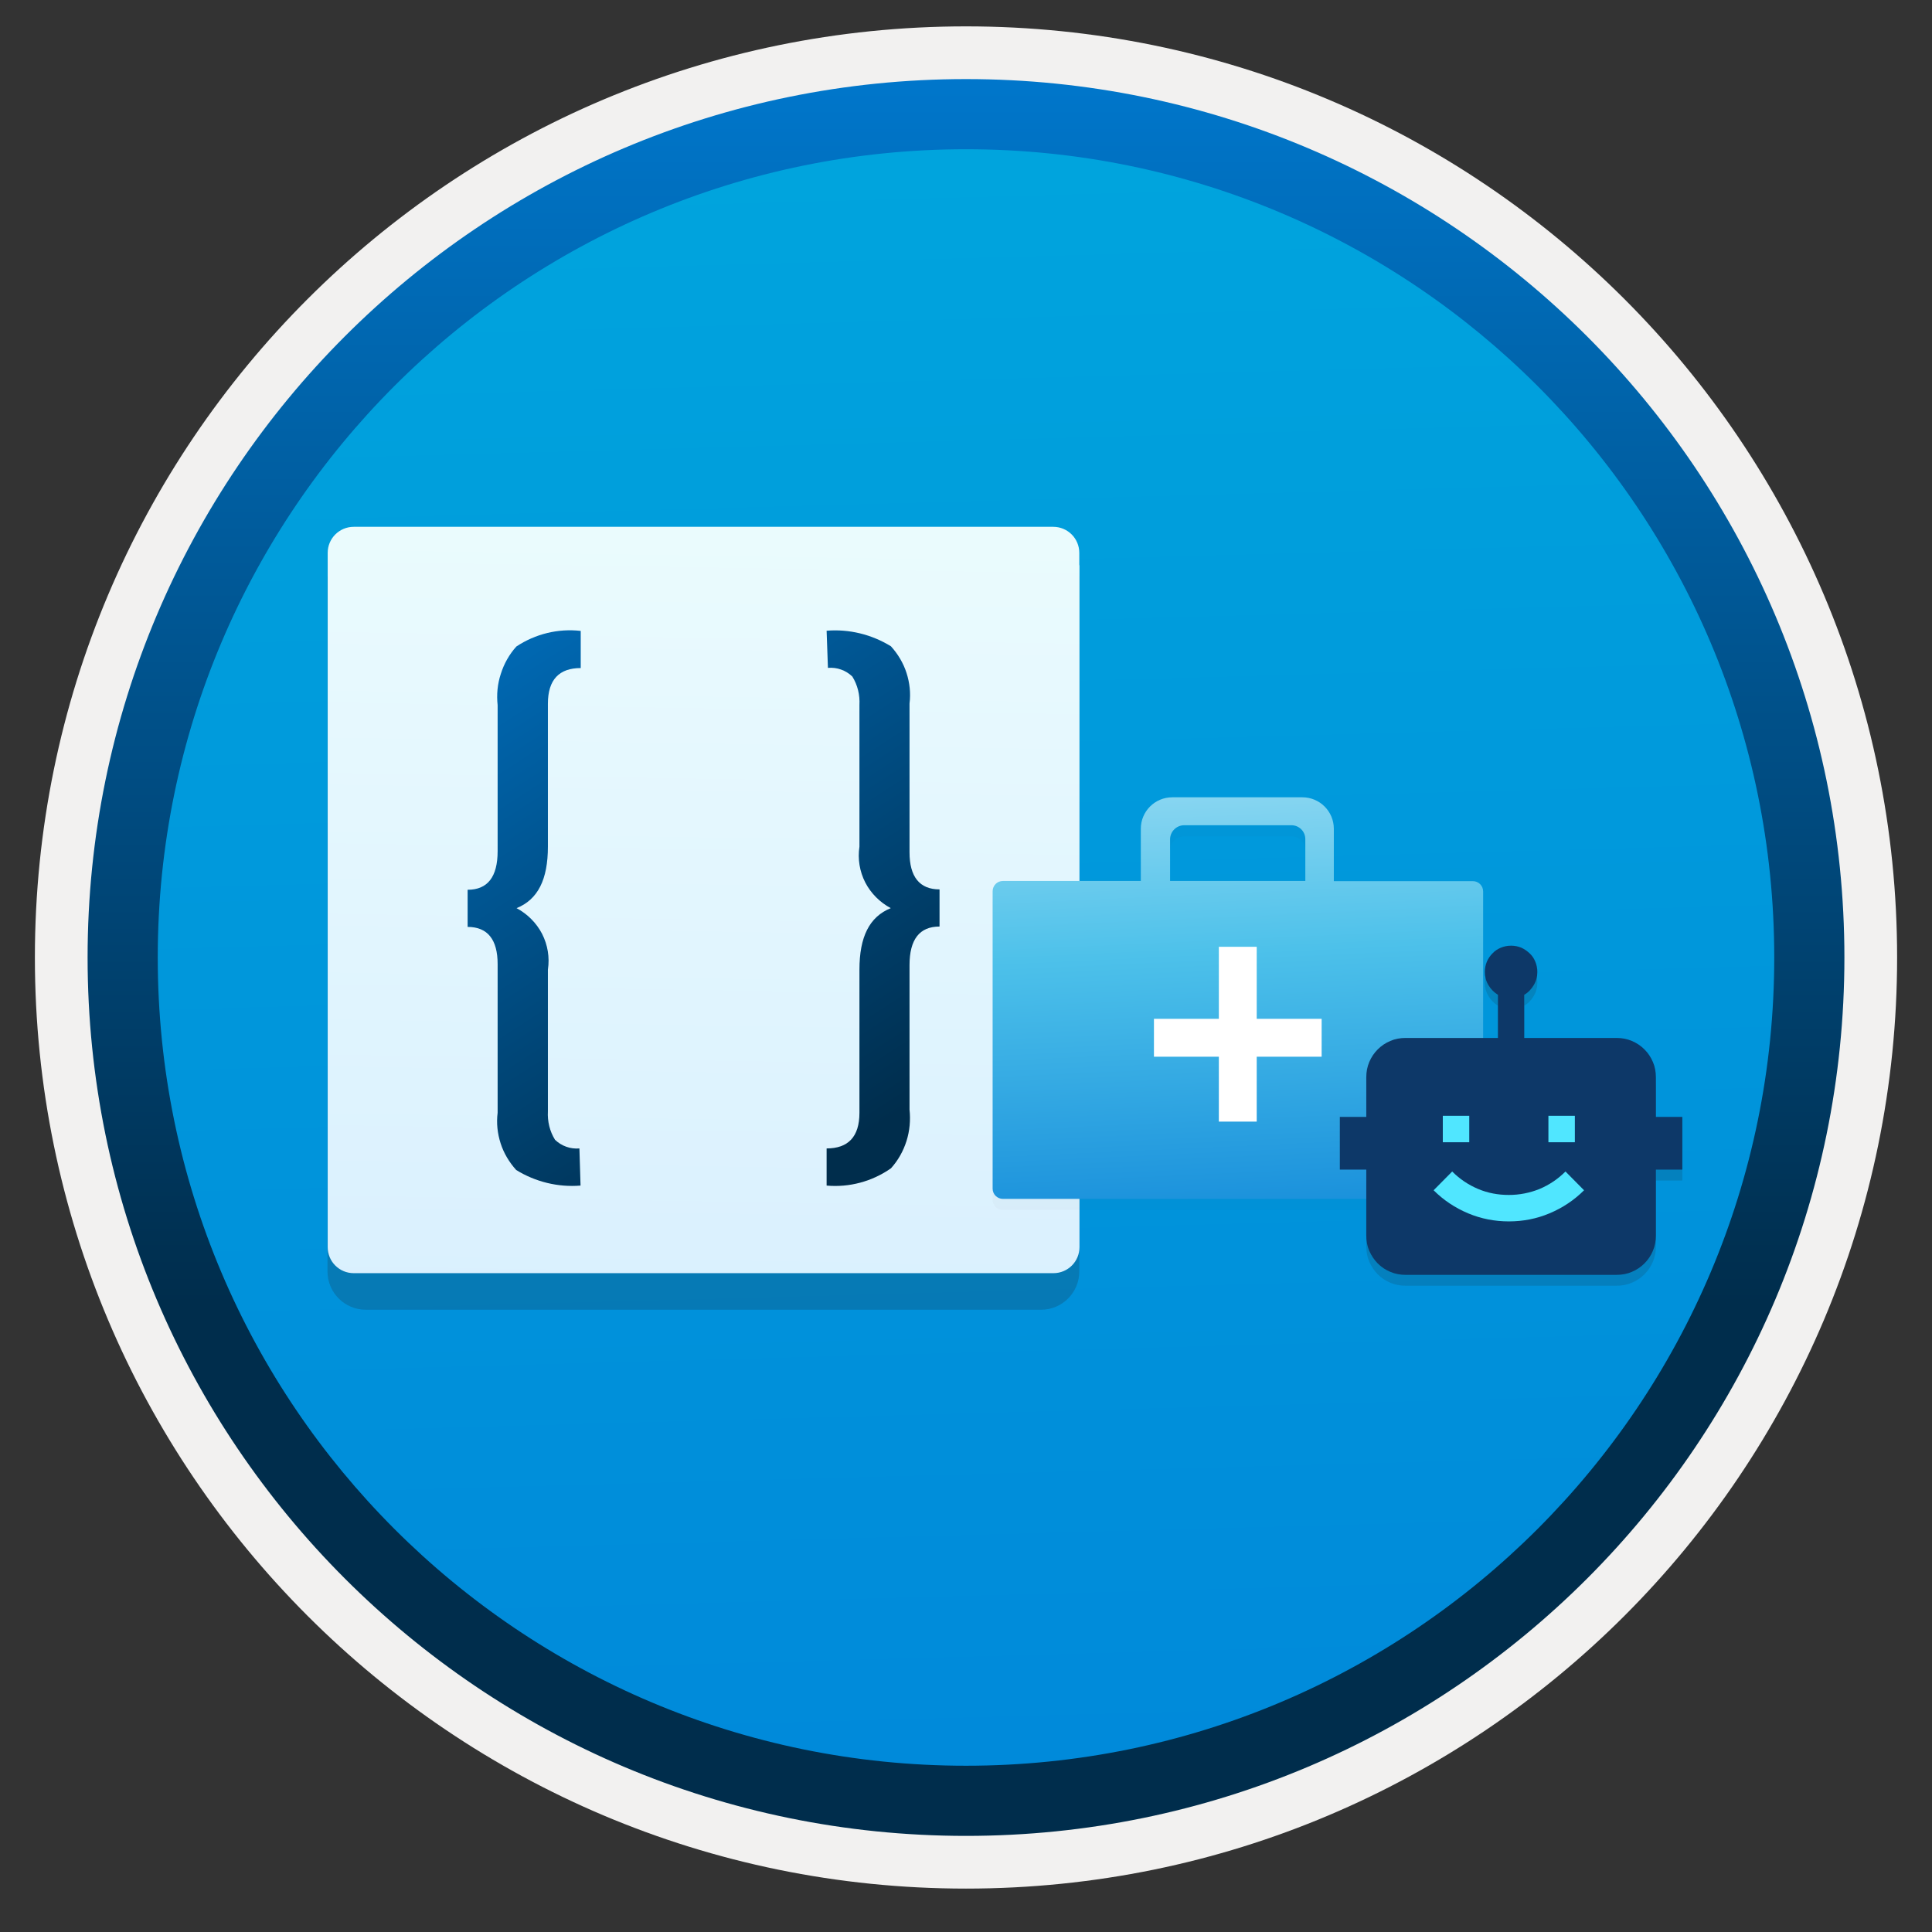 <svg width="103" height="103" viewBox="0 0 103 103" fill="none" xmlns="http://www.w3.org/2000/svg">
<rect x="0" y="0" width="103" height="103" fill="#333333" stroke="none"/>
<path d="M51.5 97.856C25.65 97.856 4.69 76.906 4.69 51.046C4.69 25.186 25.65 4.236 51.5 4.236C77.35 4.236 98.31 25.196 98.31 51.046C98.31 76.896 77.35 97.856 51.5 97.856Z" fill="url(#paint0_linear)"/>
<path fill-rule="evenodd" clip-rule="evenodd" d="M97.4 51.046C97.4 76.396 76.85 96.946 51.5 96.946C26.15 96.946 5.6 76.396 5.6 51.046C5.6 25.696 26.15 5.146 51.5 5.146C76.85 5.146 97.4 25.696 97.4 51.046ZM51.5 1.406C78.92 1.406 101.14 23.626 101.14 51.046C101.14 78.466 78.91 100.686 51.5 100.686C24.08 100.686 1.86 78.456 1.86 51.046C1.86 23.626 24.08 1.406 51.5 1.406Z" fill="#F2F1F0"/>
<path fill-rule="evenodd" clip-rule="evenodd" d="M94.59 51.046C94.59 74.846 75.3 94.136 51.5 94.136C27.7 94.136 8.41 74.846 8.41 51.046C8.41 27.246 27.7 7.956 51.5 7.956C75.3 7.956 94.59 27.246 94.59 51.046ZM51.5 4.216C77.36 4.216 98.33 25.186 98.33 51.046C98.33 76.906 77.36 97.876 51.5 97.876C25.64 97.876 4.67 76.906 4.67 51.046C4.67 25.186 25.63 4.216 51.5 4.216Z" fill="url(#paint1_linear)"/>
<path opacity="0.2" d="M55.5 69.826C56.63 69.826 57.54 68.906 57.54 67.786V30.736H17.46V67.786C17.46 68.916 18.38 69.826 19.5 69.826H55.5Z" fill="#1F1D21"/>
<path d="M57.54 30.096V29.476C57.54 28.706 56.92 28.086 56.15 28.086H18.86C18.09 28.086 17.47 28.706 17.47 29.476V30.166V30.796V66.486C17.47 67.256 18.09 67.876 18.86 67.876H56.16C56.93 67.876 57.55 67.256 57.55 66.486V30.166C57.55 30.136 57.54 30.116 57.54 30.096Z" fill="url(#paint2_linear)"/>
<path d="M30.95 63.206C29.75 63.306 28.54 63.006 27.52 62.376C27.15 61.966 26.86 61.486 26.69 60.956C26.52 60.426 26.46 59.876 26.53 59.326V51.396C26.53 50.096 26 49.416 24.93 49.416V47.436C26 47.436 26.53 46.746 26.53 45.376V37.596C26.47 37.036 26.52 36.466 26.7 35.926C26.87 35.386 27.15 34.886 27.53 34.466C28.54 33.796 29.76 33.496 30.96 33.636V35.616C29.82 35.616 29.21 36.226 29.21 37.516V45.136C29.21 46.886 28.68 47.956 27.54 48.416C28.12 48.726 28.6 49.206 28.9 49.786C29.2 50.376 29.31 51.036 29.21 51.696V59.246C29.18 59.786 29.31 60.316 29.59 60.766C29.76 60.926 29.96 61.056 30.19 61.136C30.41 61.216 30.65 61.246 30.89 61.226L30.95 63.206Z" fill="url(#paint3_linear)"/>
<path d="M44.069 33.626C45.269 33.526 46.479 33.826 47.499 34.456C47.869 34.866 48.159 35.346 48.329 35.876C48.499 36.406 48.559 36.956 48.489 37.506V45.436C48.489 46.736 49.019 47.416 50.089 47.416V49.396C49.019 49.396 48.489 50.086 48.489 51.456V59.156C48.549 59.716 48.499 60.286 48.329 60.826C48.159 61.366 47.879 61.866 47.499 62.286C46.499 62.986 45.279 63.316 44.069 63.206V61.226C45.209 61.226 45.819 60.616 45.819 59.326V51.696C45.819 49.946 46.349 48.876 47.489 48.416C46.909 48.106 46.429 47.626 46.129 47.046C45.829 46.456 45.719 45.796 45.819 45.136V37.586C45.849 37.046 45.719 36.516 45.439 36.066C45.269 35.906 45.069 35.776 44.839 35.696C44.619 35.616 44.379 35.586 44.139 35.606L44.069 33.626Z" fill="url(#paint4_linear)"/>
<g opacity="0.15">
<path opacity="0.15" d="M71.11 47.556V44.776C71.11 43.846 70.36 43.096 69.43 43.096H62.5C61.57 43.096 60.82 43.846 60.82 44.776V47.556H53.47C53.16 47.556 52.92 47.806 52.92 48.106V63.956C52.92 64.266 53.17 64.506 53.47 64.506H78.52C78.83 64.506 79.07 64.256 79.07 63.956V48.116C79.07 47.806 78.82 47.566 78.52 47.566H71.11V47.556ZM63.13 44.586H68.85C69.26 44.586 69.59 44.916 69.59 45.326V47.556H62.38V45.326C62.38 44.916 62.72 44.586 63.13 44.586Z" fill="#1F1D20"/>
</g>
<path opacity="0.15" d="M89.69 62.936V60.126H88.28V58.016C88.28 57.726 88.23 57.446 88.12 57.196C88.01 56.936 87.86 56.716 87.67 56.526C87.48 56.336 87.26 56.186 87 56.076C86.74 55.966 86.47 55.916 86.18 55.916H81.26V53.616C81.47 53.496 81.64 53.316 81.77 53.096C81.9 52.876 81.96 52.646 81.96 52.396C81.96 52.196 81.92 52.016 81.85 51.846C81.78 51.676 81.68 51.526 81.55 51.406C81.42 51.276 81.27 51.176 81.11 51.106C80.94 51.036 80.76 50.996 80.56 50.996C80.36 50.996 80.18 51.036 80.01 51.106C79.84 51.176 79.69 51.276 79.57 51.406C79.44 51.536 79.34 51.686 79.27 51.846C79.2 52.016 79.16 52.196 79.16 52.396C79.16 52.646 79.22 52.876 79.35 53.096C79.48 53.316 79.65 53.486 79.86 53.616V55.916H74.94C74.65 55.916 74.37 55.966 74.12 56.076C73.86 56.186 73.64 56.336 73.45 56.526C73.26 56.716 73.11 56.936 73 57.196C72.89 57.456 72.84 57.726 72.84 58.016V60.126H71.43V62.936H72.84V66.446C72.84 66.736 72.89 67.016 73 67.266C73.11 67.516 73.26 67.746 73.45 67.936C73.64 68.126 73.86 68.276 74.12 68.386C74.38 68.496 74.65 68.546 74.94 68.546H78.45H83.28H86.18C86.47 68.546 86.75 68.496 87 68.386C87.26 68.276 87.48 68.126 87.67 67.936C87.86 67.746 88.01 67.526 88.12 67.266C88.23 67.006 88.28 66.736 88.28 66.446V62.936H89.69V62.936Z" fill="#1F1D20"/>
<path d="M71.11 46.966V44.186C71.11 43.256 70.36 42.506 69.43 42.506H62.5C61.57 42.506 60.82 43.256 60.82 44.186V46.966H53.47C53.16 46.966 52.92 47.216 52.92 47.516V63.366C52.92 63.676 53.17 63.916 53.47 63.916H78.52C78.83 63.916 79.07 63.666 79.07 63.366V47.526C79.07 47.216 78.82 46.976 78.52 46.976H71.11V46.966ZM63.13 43.996H68.85C69.26 43.996 69.59 44.326 69.59 44.736V46.966H62.38V44.746C62.38 44.336 62.72 43.996 63.13 43.996Z" fill="url(#paint5_linear)"/>
<path d="M70.45 54.316H66.999V50.476H64.98V54.316H61.52V56.336H64.98V59.796H66.999V56.336H70.46V54.316H70.45Z" fill="white"/>
<path d="M89.69 62.356V59.546H88.28V57.436C88.28 57.146 88.23 56.866 88.12 56.616C88.01 56.356 87.86 56.136 87.67 55.946C87.48 55.756 87.26 55.606 87 55.496C86.74 55.386 86.47 55.336 86.18 55.336H81.26V53.036C81.47 52.916 81.64 52.736 81.77 52.516C81.9 52.296 81.96 52.066 81.96 51.816C81.96 51.616 81.92 51.436 81.85 51.266C81.78 51.096 81.68 50.946 81.55 50.826C81.42 50.706 81.27 50.596 81.11 50.526C80.94 50.456 80.76 50.416 80.56 50.416C80.36 50.416 80.18 50.456 80.01 50.526C79.84 50.596 79.69 50.696 79.57 50.826C79.44 50.956 79.34 51.106 79.27 51.266C79.2 51.436 79.16 51.616 79.16 51.816C79.16 52.066 79.22 52.296 79.35 52.516C79.48 52.736 79.65 52.906 79.86 53.036V55.336H74.94C74.65 55.336 74.37 55.386 74.12 55.496C73.86 55.606 73.64 55.756 73.45 55.946C73.26 56.136 73.11 56.356 73 56.616C72.89 56.876 72.84 57.146 72.84 57.436V59.546H71.43V62.356H72.84V65.866C72.84 66.156 72.89 66.436 73 66.686C73.11 66.936 73.26 67.166 73.45 67.356C73.64 67.546 73.86 67.696 74.12 67.806C74.38 67.916 74.65 67.966 74.94 67.966H78.45H83.28H86.18C86.47 67.966 86.75 67.916 87 67.806C87.26 67.696 87.48 67.546 87.67 67.356C87.86 67.166 88.01 66.946 88.12 66.686C88.23 66.426 88.28 66.156 88.28 65.866V62.356H89.69V62.356Z" fill="#0D3868"/>
<path d="M78.33 60.896H76.92V59.486H78.33V60.896Z" fill="#50E6FF"/>
<path d="M83.96 60.896H82.55V59.486H83.96V60.896Z" fill="#50E6FF"/>
<path d="M77.42 62.456C77.82 62.856 78.28 63.166 78.8 63.386C79.32 63.606 79.87 63.706 80.44 63.706C81.01 63.706 81.56 63.596 82.08 63.386C82.6 63.166 83.06 62.856 83.46 62.456L84.45 63.456C83.92 63.986 83.3 64.396 82.61 64.686C81.92 64.976 81.2 65.116 80.44 65.116C79.69 65.116 78.96 64.976 78.27 64.686C77.58 64.396 76.96 63.986 76.43 63.456L77.42 62.456Z" fill="#50E6FF"/>
<defs>
<linearGradient id="paint0_linear" x1="49.73" y1="-13.748" x2="53.713" y2="132.021" gradientUnits="userSpaceOnUse">
<stop stop-color="#00ABDE"/>
<stop offset="1" stop-color="#007ED8"/>
</linearGradient>
<linearGradient id="paint1_linear" x1="51.5" y1="-2.446" x2="51.5" y2="99.318" gradientUnits="userSpaceOnUse">
<stop stop-color="#007ED8"/>
<stop offset="0.707" stop-color="#002D4C"/>
</linearGradient>
<linearGradient id="paint2_linear" x1="36.868" y1="88.449" x2="38.051" y2="13.359" gradientUnits="userSpaceOnUse">
<stop stop-color="#D2EBFF"/>
<stop offset="1" stop-color="#F0FFFD"/>
</linearGradient>
<linearGradient id="paint3_linear" x1="16.166" y1="27.763" x2="49.643" y2="79.751" gradientUnits="userSpaceOnUse">
<stop stop-color="#007ED8"/>
<stop offset="0.707" stop-color="#002D4C"/>
</linearGradient>
<linearGradient id="paint4_linear" x1="27.533" y1="20.443" x2="61.01" y2="72.431" gradientUnits="userSpaceOnUse">
<stop stop-color="#007ED8"/>
<stop offset="0.707" stop-color="#002D4C"/>
</linearGradient>
<linearGradient id="paint5_linear" x1="64.486" y1="22.624" x2="67.13" y2="80.419" gradientUnits="userSpaceOnUse">
<stop offset="0.043" stop-color="white"/>
<stop offset="0.486" stop-color="#4DC1EA"/>
<stop offset="0.845" stop-color="#0078D4"/>
</linearGradient>
</defs>
</svg>
